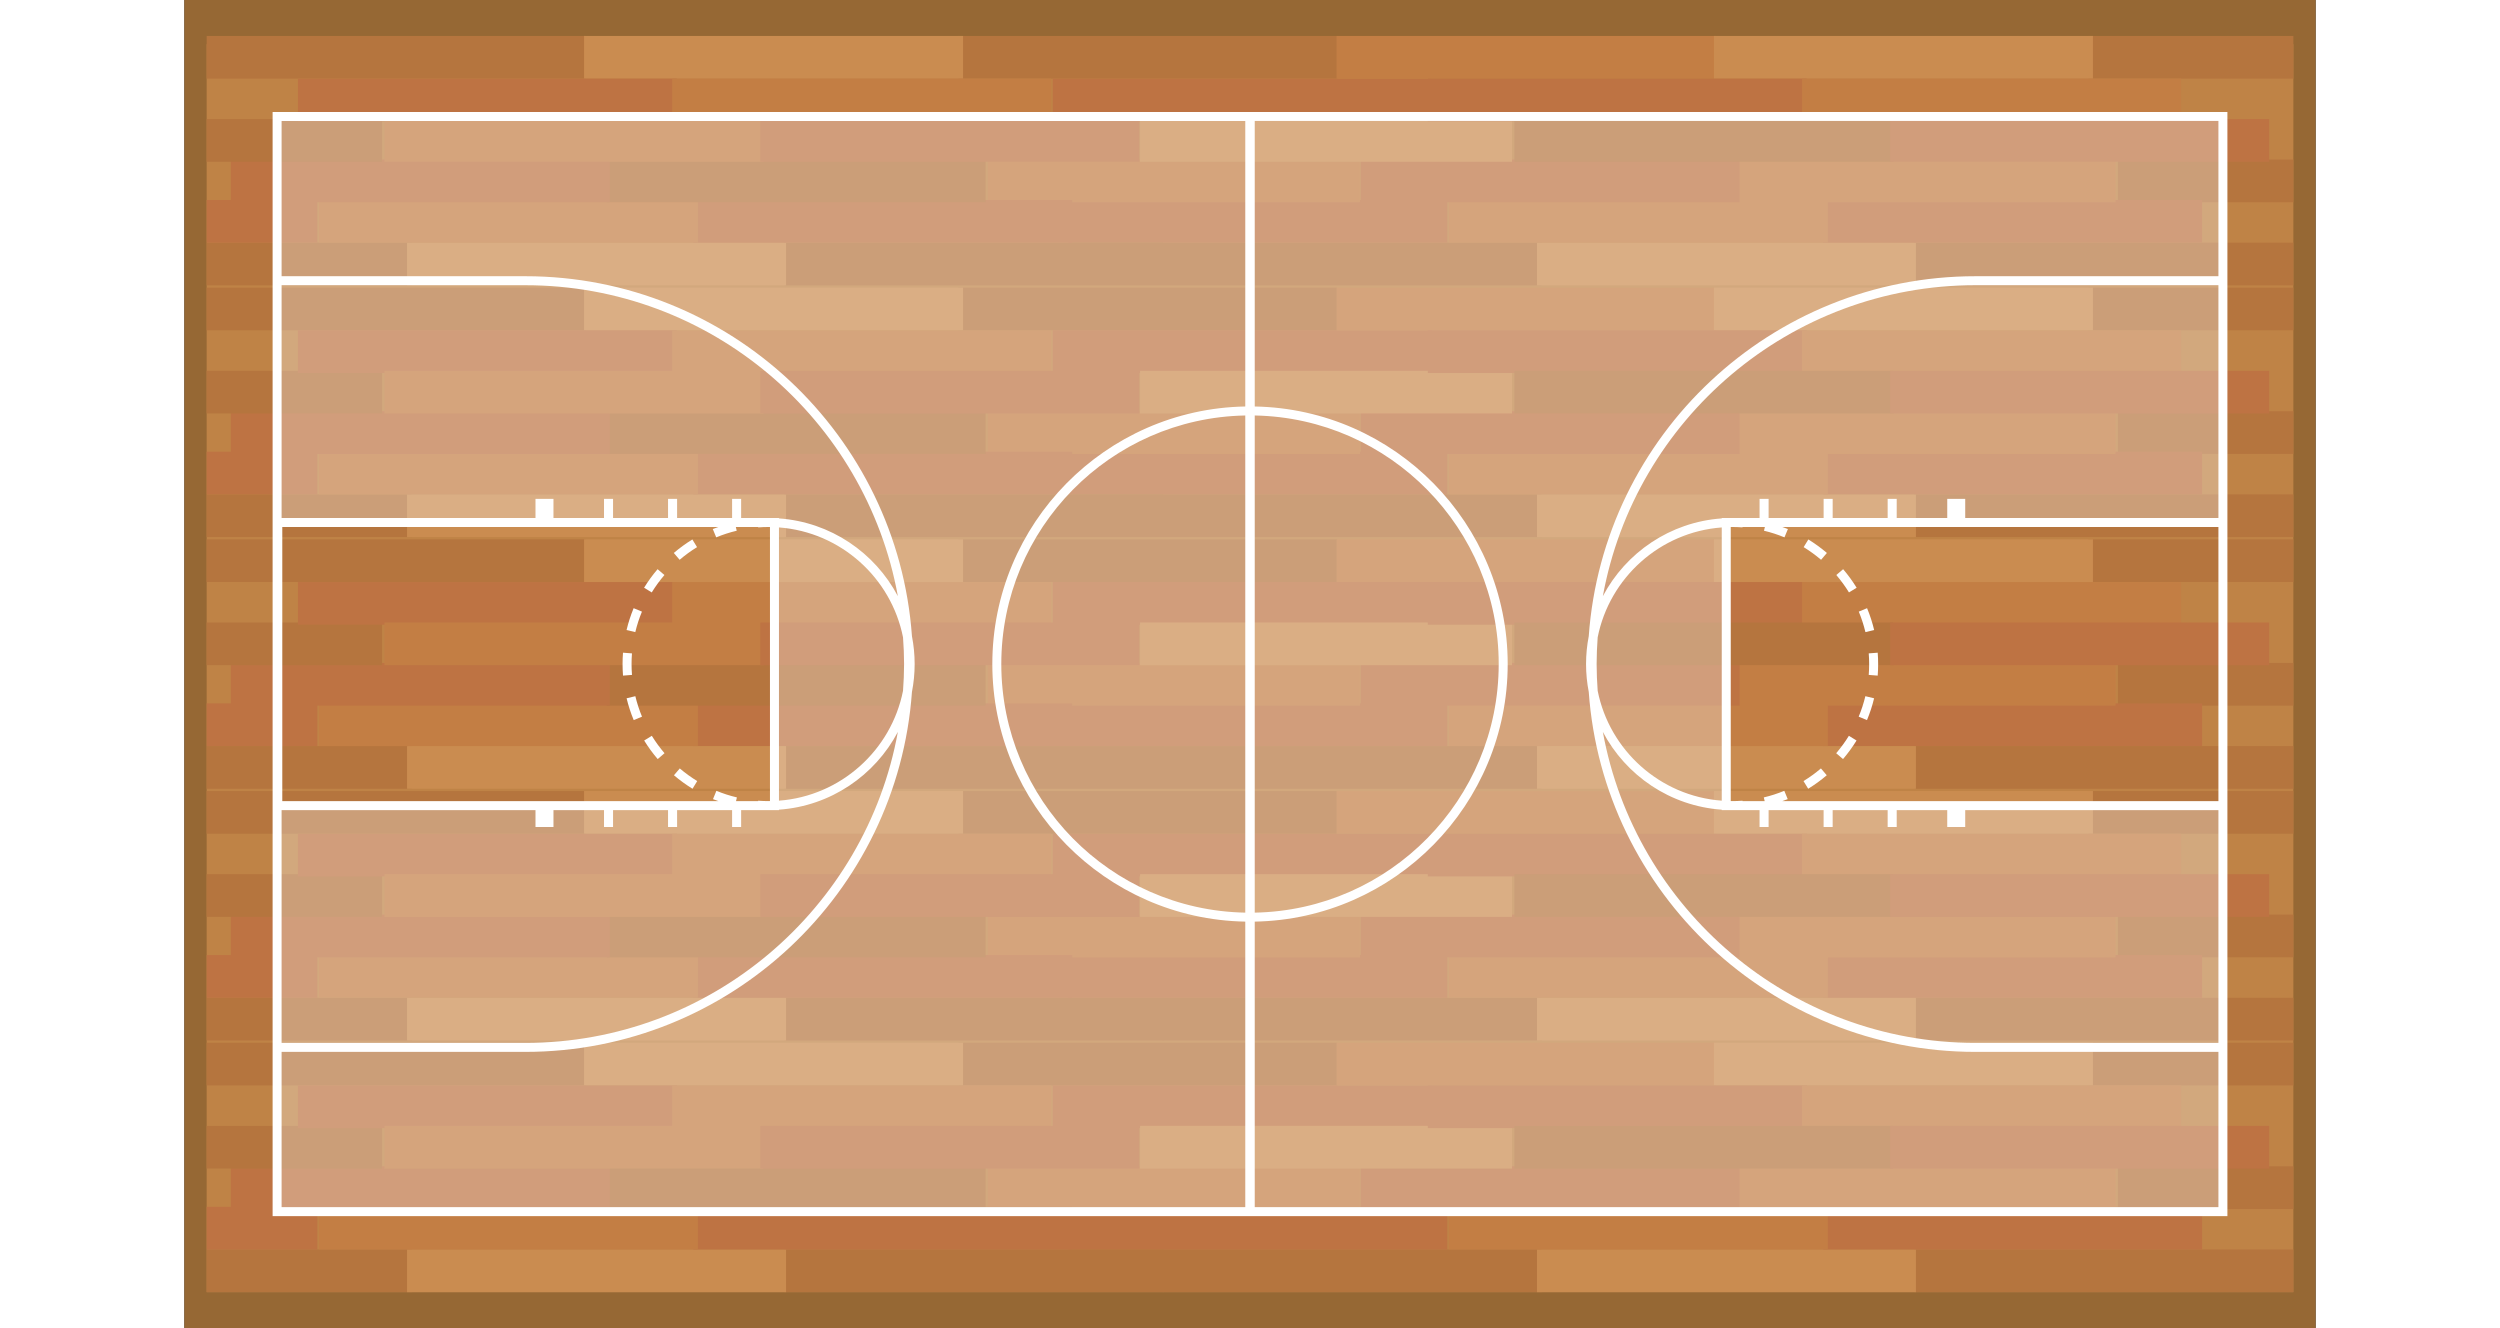 <?xml version="1.0" encoding="UTF-8"?>
<svg
		version="1.1"
		id="Capa_1"
		viewBox="0 0 425.446 265.113"
		width="800"
		height="425"
		xmlns="http://www.w3.org/2000/svg">
<rect x="0" y="0" width="425.446" height="265.113" fill="#333333" stroke="none"/>
<rect
   y="-425.446"
   style="fill:#966834"
   width="265.113"
   height="425.446"
   id="rect2"
   x="0"
   transform="rotate(90)" />
<g
   id="g392"
   transform="rotate(90,212.724,212.723)">
	<g
   id="g356">
		<rect
   x="8.821"
   y="4.457"
   style="fill:#bf8346"
   width="249.115"
   height="416.531"
   id="rect4" />
		<rect
   x="249.413"
   y="4.457"
   style="fill:#b5753e"
   width="8.524"
   height="75.646"
   id="rect6" />
		<rect
   x="249.413"
   y="154.508"
   style="fill:#b5753e"
   width="8.524"
   height="75.648"
   id="rect8" />
		<rect
   x="249.413"
   y="79.794"
   style="fill:#ca8c50"
   width="8.524"
   height="75.647"
   id="rect10" />
		<rect
   x="232.816"
   y="4.457"
   style="fill:#b5753e"
   width="8.521"
   height="35.021"
   id="rect12" />
		<rect
   x="240.89"
   y="22.668"
   style="fill:#be7343"
   width="8.523"
   height="75.648"
   id="rect14" />
		<rect
   x="240.89"
   y="173.342"
   style="fill:#be7343"
   width="8.523"
   height="75.646"
   id="rect16" />
		<rect
   x="240.89"
   y="97.382"
   style="fill:#c37e44"
   width="8.523"
   height="75.648"
   id="rect18" />
		<rect
   x="232.816"
   y="39.947"
   style="fill:#c37e44"
   width="8.521"
   height="75.648"
   id="rect20" />
		<rect
   x="232.816"
   y="114.971"
   style="fill:#be7343"
   width="8.521"
   height="75.648"
   id="rect22" />
		<rect
   x="249.413"
   y="230.001"
   style="fill:#b5753e"
   width="8.524"
   height="75.648"
   id="rect24" />
		<rect
   x="249.413"
   y="380.052"
   style="fill:#b5753e"
   width="8.524"
   height="40.937"
   id="rect26" />
		<rect
   x="249.413"
   y="305.335"
   style="fill:#ca8c50"
   width="8.524"
   height="75.65"
   id="rect28" />
		<rect
   x="232.816"
   y="190.776"
   style="fill:#c37e44"
   width="8.521"
   height="74.248"
   id="rect30" />
		<rect
   x="240.89"
   y="248.211"
   style="fill:#be7343"
   width="8.523"
   height="75.65"
   id="rect32" />
		<rect
   x="240.89"
   y="398.886"
   style="fill:#be7343"
   width="8.523"
   height="22.103"
   id="rect34" />
		<rect
   x="240.89"
   y="322.926"
   style="fill:#c37e44"
   width="8.523"
   height="75.65"
   id="rect36" />
		<rect
   x="232.816"
   y="265.489"
   style="fill:#b5753e"
   width="8.521"
   height="75.649"
   id="rect38" />
		<rect
   x="232.816"
   y="340.515"
   style="fill:#be7343"
   width="8.521"
   height="75.649"
   id="rect40" />
		<rect
   x="208.14"
   y="345.341"
   style="fill:#b5753e"
   width="8.525"
   height="75.648"
   id="rect42" />
		<rect
   x="208.14"
   y="195.29"
   style="fill:#b5753e"
   width="8.525"
   height="75.648"
   id="rect44" />
		<rect
   x="208.14"
   y="270.003"
   style="fill:#ca8c50"
   width="8.525"
   height="75.649"
   id="rect46" />
		<rect
   x="224.739"
   y="385.966"
   style="fill:#b5753e"
   width="8.523"
   height="35.023"
   id="rect48" />
		<rect
   x="216.665"
   y="327.128"
   style="fill:#be7343"
   width="8.523"
   height="75.648"
   id="rect50" />
		<rect
   x="216.665"
   y="176.456"
   style="fill:#be7343"
   width="8.523"
   height="75.648"
   id="rect52" />
		<rect
   x="216.665"
   y="252.414"
   style="fill:#c37e44"
   width="8.523"
   height="75.648"
   id="rect54" />
		<rect
   x="224.739"
   y="309.852"
   style="fill:#c37e44"
   width="8.523"
   height="75.648"
   id="rect56" />
		<rect
   x="224.739"
   y="234.826"
   style="fill:#be7343"
   width="8.523"
   height="75.647"
   id="rect58" />
		<rect
   x="208.14"
   y="119.797"
   style="fill:#c37e44"
   width="8.525"
   height="75.648"
   id="rect60" />
		<rect
   x="208.14"
   y="4.457"
   style="fill:#b5753e"
   width="8.525"
   height="40.937"
   id="rect62" />
		<rect
   x="208.14"
   y="44.461"
   style="fill:#ca8c50"
   width="8.525"
   height="75.648"
   id="rect64" />
		<rect
   x="224.739"
   y="160.422"
   style="fill:#ca8c50"
   width="8.523"
   height="74.248"
   id="rect66" />
		<rect
   x="216.665"
   y="101.585"
   style="fill:#be7343"
   width="8.523"
   height="75.649"
   id="rect68" />
		<rect
   x="216.665"
   y="26.87"
   style="fill:#c37e44"
   width="8.523"
   height="75.648"
   id="rect70" />
		<rect
   x="224.739"
   y="84.308"
   style="fill:#b5753e"
   width="8.523"
   height="75.647"
   id="rect72" />
		<rect
   x="224.739"
   y="9.282"
   style="fill:#be7343"
   width="8.523"
   height="75.648"
   id="rect74" />
		<rect
   x="199.171"
   y="4.457"
   style="fill:#b5753e"
   width="8.524"
   height="75.646"
   id="rect76" />
		<rect
   x="199.171"
   y="154.508"
   style="fill:#b5753e"
   width="8.524"
   height="75.648"
   id="rect78" />
		<rect
   x="199.171"
   y="79.794"
   style="fill:#ca8c50"
   width="8.524"
   height="75.647"
   id="rect80" />
		<rect
   x="182.571"
   y="4.457"
   style="fill:#b5753e"
   width="8.525"
   height="35.021"
   id="rect82" />
		<rect
   x="190.648"
   y="22.668"
   style="fill:#be7343"
   width="8.523"
   height="75.648"
   id="rect84" />
		<rect
   x="190.648"
   y="173.342"
   style="fill:#be7343"
   width="8.523"
   height="75.646"
   id="rect86" />
		<rect
   x="190.648"
   y="97.382"
   style="fill:#c37e44"
   width="8.523"
   height="75.648"
   id="rect88" />
		<rect
   x="182.571"
   y="39.947"
   style="fill:#c37e44"
   width="8.525"
   height="75.648"
   id="rect90" />
		<rect
   x="182.571"
   y="114.971"
   style="fill:#be7343"
   width="8.525"
   height="75.648"
   id="rect92" />
		<rect
   x="199.171"
   y="230.001"
   style="fill:#b5753e"
   width="8.524"
   height="75.648"
   id="rect94" />
		<rect
   x="199.171"
   y="380.052"
   style="fill:#b5753e"
   width="8.524"
   height="40.937"
   id="rect96" />
		<rect
   x="199.171"
   y="305.335"
   style="fill:#ca8c50"
   width="8.524"
   height="75.65"
   id="rect98" />
		<rect
   x="182.571"
   y="190.776"
   style="fill:#c37e44"
   width="8.525"
   height="74.248"
   id="rect100" />
		<rect
   x="190.648"
   y="248.211"
   style="fill:#be7343"
   width="8.523"
   height="75.65"
   id="rect102" />
		<rect
   x="190.648"
   y="398.886"
   style="fill:#be7343"
   width="8.523"
   height="22.103"
   id="rect104" />
		<rect
   x="190.648"
   y="322.926"
   style="fill:#c37e44"
   width="8.523"
   height="75.65"
   id="rect106" />
		<rect
   x="182.571"
   y="265.489"
   style="fill:#b5753e"
   width="8.525"
   height="75.649"
   id="rect108" />
		<rect
   x="182.571"
   y="340.515"
   style="fill:#be7343"
   width="8.525"
   height="75.649"
   id="rect110" />
		<rect
   x="157.901"
   y="345.341"
   style="fill:#b5753e"
   width="8.523"
   height="75.648"
   id="rect112" />
		<rect
   x="157.901"
   y="195.29"
   style="fill:#b5753e"
   width="8.523"
   height="75.648"
   id="rect114" />
		<rect
   x="157.901"
   y="270.003"
   style="fill:#ca8c50"
   width="8.523"
   height="75.649"
   id="rect116" />
		<rect
   x="174.497"
   y="385.966"
   style="fill:#b5753e"
   width="8.527"
   height="35.023"
   id="rect118" />
		<rect
   x="166.425"
   y="327.128"
   style="fill:#be7343"
   width="8.521"
   height="75.648"
   id="rect120" />
		<rect
   x="166.425"
   y="176.456"
   style="fill:#be7343"
   width="8.521"
   height="75.648"
   id="rect122" />
		<rect
   x="166.425"
   y="252.414"
   style="fill:#c37e44"
   width="8.521"
   height="75.648"
   id="rect124" />
		<rect
   x="174.497"
   y="309.852"
   style="fill:#c37e44"
   width="8.527"
   height="75.648"
   id="rect126" />
		<rect
   x="174.497"
   y="234.826"
   style="fill:#be7343"
   width="8.527"
   height="75.647"
   id="rect128" />
		<rect
   x="157.901"
   y="119.797"
   style="fill:#c37e44"
   width="8.523"
   height="75.648"
   id="rect130" />
		<rect
   x="157.901"
   y="4.457"
   style="fill:#b5753e"
   width="8.523"
   height="40.937"
   id="rect132" />
		<rect
   x="157.901"
   y="44.461"
   style="fill:#ca8c50"
   width="8.523"
   height="75.648"
   id="rect134" />
		<rect
   x="174.497"
   y="160.422"
   style="fill:#ca8c50"
   width="8.527"
   height="74.248"
   id="rect136" />
		<rect
   x="166.425"
   y="101.585"
   style="fill:#be7343"
   width="8.521"
   height="75.649"
   id="rect138" />
		<rect
   x="166.425"
   y="26.87"
   style="fill:#c37e44"
   width="8.521"
   height="75.648"
   id="rect140" />
		<rect
   x="174.497"
   y="84.308"
   style="fill:#b5753e"
   width="8.527"
   height="75.647"
   id="rect142" />
		<rect
   x="174.497"
   y="9.282"
   style="fill:#be7343"
   width="8.527"
   height="75.648"
   id="rect144" />
		<rect
   x="148.929"
   y="4.457"
   style="fill:#b5753e"
   width="8.521"
   height="75.646"
   id="rect146" />
		<rect
   x="148.929"
   y="154.508"
   style="fill:#b5753e"
   width="8.521"
   height="75.648"
   id="rect148" />
		<rect
   x="148.929"
   y="79.794"
   style="fill:#ca8c50"
   width="8.521"
   height="75.647"
   id="rect150" />
		<rect
   x="132.333"
   y="4.457"
   style="fill:#b5753e"
   width="8.524"
   height="35.021"
   id="rect152" />
		<rect
   x="140.405"
   y="22.668"
   style="fill:#be7343"
   width="8.523"
   height="75.648"
   id="rect154" />
		<rect
   x="140.405"
   y="173.342"
   style="fill:#be7343"
   width="8.523"
   height="75.646"
   id="rect156" />
		<rect
   x="140.405"
   y="97.382"
   style="fill:#c37e44"
   width="8.523"
   height="75.648"
   id="rect158" />
		<rect
   x="132.333"
   y="39.947"
   style="fill:#c37e44"
   width="8.524"
   height="75.648"
   id="rect160" />
		<rect
   x="132.333"
   y="114.971"
   style="fill:#be7343"
   width="8.524"
   height="75.648"
   id="rect162" />
		<rect
   x="148.929"
   y="230.001"
   style="fill:#b5753e"
   width="8.521"
   height="75.648"
   id="rect164" />
		<rect
   x="148.929"
   y="380.052"
   style="fill:#b5753e"
   width="8.521"
   height="40.937"
   id="rect166" />
		<rect
   x="148.929"
   y="305.335"
   style="fill:#ca8c50"
   width="8.521"
   height="75.65"
   id="rect168" />
		<rect
   x="132.333"
   y="190.776"
   style="fill:#c37e44"
   width="8.524"
   height="74.248"
   id="rect170" />
		<rect
   x="140.405"
   y="248.211"
   style="fill:#be7343"
   width="8.523"
   height="75.65"
   id="rect172" />
		<rect
   x="140.405"
   y="398.886"
   style="fill:#be7343"
   width="8.523"
   height="22.103"
   id="rect174" />
		<rect
   x="140.405"
   y="322.926"
   style="fill:#c37e44"
   width="8.523"
   height="75.65"
   id="rect176" />
		<rect
   x="132.333"
   y="265.489"
   style="fill:#b5753e"
   width="8.524"
   height="75.649"
   id="rect178" />
		<rect
   x="132.333"
   y="340.515"
   style="fill:#be7343"
   width="8.524"
   height="75.649"
   id="rect180" />
		<rect
   x="107.659"
   y="345.341"
   style="fill:#b5753e"
   width="8.524"
   height="75.648"
   id="rect182" />
		<rect
   x="107.659"
   y="195.29"
   style="fill:#b5753e"
   width="8.524"
   height="75.648"
   id="rect184" />
		<rect
   x="107.659"
   y="270.003"
   style="fill:#ca8c50"
   width="8.524"
   height="75.649"
   id="rect186" />
		<rect
   x="124.259"
   y="385.966"
   style="fill:#b5753e"
   width="8.521"
   height="35.023"
   id="rect188" />
		<rect
   x="116.183"
   y="327.128"
   style="fill:#be7343"
   width="8.521"
   height="75.648"
   id="rect190" />
		<rect
   x="116.183"
   y="176.456"
   style="fill:#be7343"
   width="8.521"
   height="75.648"
   id="rect192" />
		<rect
   x="116.183"
   y="252.414"
   style="fill:#c37e44"
   width="8.521"
   height="75.648"
   id="rect194" />
		<rect
   x="124.259"
   y="309.852"
   style="fill:#c37e44"
   width="8.521"
   height="75.648"
   id="rect196" />
		<rect
   x="124.259"
   y="234.826"
   style="fill:#be7343"
   width="8.521"
   height="75.647"
   id="rect198" />
		<rect
   x="107.659"
   y="119.797"
   style="fill:#c37e44"
   width="8.524"
   height="75.648"
   id="rect200" />
		<rect
   x="107.659"
   y="4.457"
   style="fill:#b5753e"
   width="8.524"
   height="40.937"
   id="rect202" />
		<rect
   x="107.659"
   y="44.461"
   style="fill:#ca8c50"
   width="8.524"
   height="75.648"
   id="rect204" />
		<rect
   x="124.259"
   y="160.422"
   style="fill:#ca8c50"
   width="8.521"
   height="74.248"
   id="rect206" />
		<rect
   x="116.183"
   y="101.585"
   style="fill:#be7343"
   width="8.521"
   height="75.649"
   id="rect208" />
		<rect
   x="116.183"
   y="26.87"
   style="fill:#c37e44"
   width="8.521"
   height="75.648"
   id="rect210" />
		<rect
   x="124.259"
   y="84.308"
   style="fill:#b5753e"
   width="8.521"
   height="75.647"
   id="rect212" />
		<rect
   x="124.259"
   y="9.282"
   style="fill:#be7343"
   width="8.521"
   height="75.648"
   id="rect214" />
		<rect
   x="98.687"
   y="4.457"
   style="fill:#b5753e"
   width="8.525"
   height="75.646"
   id="rect216" />
		<rect
   x="98.687"
   y="154.508"
   style="fill:#b5753e"
   width="8.525"
   height="75.648"
   id="rect218" />
		<rect
   x="98.687"
   y="79.794"
   style="fill:#ca8c50"
   width="8.525"
   height="75.647"
   id="rect220" />
		<rect
   x="82.091"
   y="4.457"
   style="fill:#b5753e"
   width="8.521"
   height="35.021"
   id="rect222" />
		<rect
   x="90.165"
   y="22.668"
   style="fill:#be7343"
   width="8.521"
   height="75.648"
   id="rect224" />
		<rect
   x="90.165"
   y="173.342"
   style="fill:#be7343"
   width="8.521"
   height="75.646"
   id="rect226" />
		<rect
   x="90.165"
   y="97.382"
   style="fill:#c37e44"
   width="8.521"
   height="75.648"
   id="rect228" />
		<rect
   x="82.091"
   y="39.947"
   style="fill:#c37e44"
   width="8.521"
   height="75.648"
   id="rect230" />
		<rect
   x="82.091"
   y="114.971"
   style="fill:#be7343"
   width="8.521"
   height="75.648"
   id="rect232" />
		<rect
   x="98.687"
   y="230.001"
   style="fill:#b5753e"
   width="8.525"
   height="75.648"
   id="rect234" />
		<rect
   x="98.687"
   y="380.052"
   style="fill:#b5753e"
   width="8.525"
   height="40.937"
   id="rect236" />
		<rect
   x="98.687"
   y="305.335"
   style="fill:#ca8c50"
   width="8.525"
   height="75.65"
   id="rect238" />
		<rect
   x="82.091"
   y="190.776"
   style="fill:#c37e44"
   width="8.521"
   height="74.248"
   id="rect240" />
		<rect
   x="90.165"
   y="248.211"
   style="fill:#be7343"
   width="8.521"
   height="75.65"
   id="rect242" />
		<rect
   x="90.165"
   y="398.886"
   style="fill:#be7343"
   width="8.521"
   height="22.103"
   id="rect244" />
		<rect
   x="90.165"
   y="322.926"
   style="fill:#c37e44"
   width="8.521"
   height="75.65"
   id="rect246" />
		<rect
   x="82.091"
   y="265.489"
   style="fill:#b5753e"
   width="8.521"
   height="75.649"
   id="rect248" />
		<rect
   x="82.091"
   y="340.515"
   style="fill:#be7343"
   width="8.521"
   height="75.649"
   id="rect250" />
		<rect
   x="57.419"
   y="345.341"
   style="fill:#b5753e"
   width="8.519"
   height="75.648"
   id="rect252" />
		<rect
   x="57.419"
   y="195.29"
   style="fill:#b5753e"
   width="8.519"
   height="75.648"
   id="rect254" />
		<rect
   x="57.419"
   y="270.003"
   style="fill:#ca8c50"
   width="8.519"
   height="75.649"
   id="rect256" />
		<rect
   x="74.015"
   y="385.966"
   style="fill:#b5753e"
   width="8.521"
   height="35.023"
   id="rect258" />
		<rect
   x="65.938"
   y="327.128"
   style="fill:#be7343"
   width="8.524"
   height="75.648"
   id="rect260" />
		<rect
   x="65.938"
   y="176.456"
   style="fill:#be7343"
   width="8.524"
   height="75.648"
   id="rect262" />
		<rect
   x="65.938"
   y="252.414"
   style="fill:#c37e44"
   width="8.524"
   height="75.648"
   id="rect264" />
		<rect
   x="74.015"
   y="309.852"
   style="fill:#c37e44"
   width="8.521"
   height="75.648"
   id="rect266" />
		<rect
   x="74.015"
   y="234.826"
   style="fill:#be7343"
   width="8.521"
   height="75.647"
   id="rect268" />
		<rect
   x="57.419"
   y="119.797"
   style="fill:#c37e44"
   width="8.519"
   height="75.648"
   id="rect270" />
		<rect
   x="57.419"
   y="4.457"
   style="fill:#b5753e"
   width="8.519"
   height="40.937"
   id="rect272" />
		<rect
   x="57.419"
   y="44.461"
   style="fill:#ca8c50"
   width="8.519"
   height="75.648"
   id="rect274" />
		<rect
   x="74.015"
   y="160.422"
   style="fill:#ca8c50"
   width="8.521"
   height="74.248"
   id="rect276" />
		<rect
   x="65.938"
   y="101.585"
   style="fill:#be7343"
   width="8.524"
   height="75.649"
   id="rect278" />
		<rect
   x="65.938"
   y="26.87"
   style="fill:#c37e44"
   width="8.524"
   height="75.648"
   id="rect280" />
		<rect
   x="74.015"
   y="84.308"
   style="fill:#b5753e"
   width="8.521"
   height="75.647"
   id="rect282" />
		<rect
   x="74.015"
   y="9.282"
   style="fill:#be7343"
   width="8.521"
   height="75.648"
   id="rect284" />
		<rect
   x="48.446"
   y="4.457"
   style="fill:#b5753e"
   width="8.521"
   height="75.646"
   id="rect286" />
		<rect
   x="48.446"
   y="154.508"
   style="fill:#b5753e"
   width="8.521"
   height="75.648"
   id="rect288" />
		<rect
   x="48.446"
   y="79.794"
   style="fill:#ca8c50"
   width="8.521"
   height="75.647"
   id="rect290" />
		<rect
   x="31.847"
   y="4.457"
   style="fill:#b5753e"
   width="8.524"
   height="35.021"
   id="rect292" />
		<rect
   x="39.921"
   y="22.668"
   style="fill:#be7343"
   width="8.525"
   height="75.648"
   id="rect294" />
		<rect
   x="39.921"
   y="173.342"
   style="fill:#be7343"
   width="8.525"
   height="75.646"
   id="rect296" />
		<rect
   x="39.921"
   y="97.382"
   style="fill:#c37e44"
   width="8.525"
   height="75.648"
   id="rect298" />
		<rect
   x="31.847"
   y="39.947"
   style="fill:#c37e44"
   width="8.524"
   height="75.648"
   id="rect300" />
		<rect
   x="31.847"
   y="114.971"
   style="fill:#be7343"
   width="8.524"
   height="75.648"
   id="rect302" />
		<rect
   x="48.446"
   y="230.001"
   style="fill:#b5753e"
   width="8.521"
   height="75.648"
   id="rect304" />
		<rect
   x="48.446"
   y="380.052"
   style="fill:#b5753e"
   width="8.521"
   height="40.937"
   id="rect306" />
		<rect
   x="48.446"
   y="305.335"
   style="fill:#ca8c50"
   width="8.521"
   height="75.65"
   id="rect308" />
		<rect
   x="31.847"
   y="190.776"
   style="fill:#c37e44"
   width="8.524"
   height="74.248"
   id="rect310" />
		<rect
   x="39.921"
   y="248.211"
   style="fill:#be7343"
   width="8.525"
   height="75.65"
   id="rect312" />
		<rect
   x="39.921"
   y="398.886"
   style="fill:#be7343"
   width="8.525"
   height="22.103"
   id="rect314" />
		<rect
   x="39.921"
   y="322.926"
   style="fill:#c37e44"
   width="8.525"
   height="75.65"
   id="rect316" />
		<rect
   x="31.847"
   y="265.489"
   style="fill:#b5753e"
   width="8.524"
   height="75.649"
   id="rect318" />
		<rect
   x="31.847"
   y="340.515"
   style="fill:#be7343"
   width="8.524"
   height="75.649"
   id="rect320" />
		<rect
   x="7.177"
   y="345.341"
   style="fill:#b5753e"
   width="8.521"
   height="75.648"
   id="rect322" />
		<rect
   x="7.177"
   y="195.29"
   style="fill:#b5753e"
   width="8.521"
   height="75.648"
   id="rect324" />
		<rect
   x="7.177"
   y="270.003"
   style="fill:#ca8c50"
   width="8.521"
   height="75.649"
   id="rect326" />
		<rect
   x="23.771"
   y="385.966"
   style="fill:#b5753e"
   width="8.525"
   height="35.023"
   id="rect328" />
		<rect
   x="15.698"
   y="327.128"
   style="fill:#be7343"
   width="8.525"
   height="75.648"
   id="rect330" />
		<rect
   x="15.698"
   y="176.456"
   style="fill:#be7343"
   width="8.525"
   height="75.648"
   id="rect332" />
		<rect
   x="15.698"
   y="252.414"
   style="fill:#c37e44"
   width="8.525"
   height="75.648"
   id="rect334" />
		<rect
   x="23.771"
   y="309.852"
   style="fill:#c37e44"
   width="8.525"
   height="75.648"
   id="rect336" />
		<rect
   x="23.771"
   y="234.826"
   style="fill:#be7343"
   width="8.525"
   height="75.647"
   id="rect338" />
		<rect
   x="7.177"
   y="119.797"
   style="fill:#c37e44"
   width="8.521"
   height="75.648"
   id="rect340" />
		<rect
   x="7.177"
   y="4.457"
   style="fill:#b5753e"
   width="8.521"
   height="40.937"
   id="rect342" />
		<rect
   x="7.177"
   y="44.461"
   style="fill:#ca8c50"
   width="8.521"
   height="75.648"
   id="rect344" />
		<rect
   x="23.771"
   y="160.422"
   style="fill:#ca8c50"
   width="8.525"
   height="74.248"
   id="rect346" />
		<rect
   x="15.698"
   y="101.585"
   style="fill:#be7343"
   width="8.525"
   height="75.649"
   id="rect348" />
		<rect
   x="15.698"
   y="26.87"
   style="fill:#c37e44"
   width="8.525"
   height="75.648"
   id="rect350" />
		<rect
   x="23.771"
   y="84.308"
   style="fill:#b5753e"
   width="8.525"
   height="75.647"
   id="rect352" />
		<rect
   x="23.771"
   y="9.282"
   style="fill:#be7343"
   width="8.525"
   height="75.648"
   id="rect354" />
	</g>
	<path
   style="opacity:0.3;fill:#ffffff"
   d="m 241.858,18.517 h -81.047 v 99.142 H 104.3 V 18.517 H 23.249 v 388.41 H 241.858 Z M 104.3,406.788 v -99.139 h 56.512 v 99.139 z"
   id="path358" />
	<g
   id="g390">
		<path
   style="fill:#ffffff"
   d="M 242.759,17.62 H 161.71 103.403 22.353 v 390.204 h 220.406 z m -82.846,291.196 c 0,0.69 -0.025,1.389 -0.076,2.079 l 0.076,0.004 v 4.421 l -0.736,-0.175 c -0.328,1.39 -0.771,2.768 -1.316,4.091 l 1.658,0.684 c 0.148,-0.353 0.264,-0.719 0.395,-1.077 v 87.049 h -54.717 v -87.049 c 0.137,0.371 0.26,0.749 0.41,1.115 l 1.658,-0.687 c -0.547,-1.322 -0.992,-2.698 -1.324,-4.089 l -0.744,0.176 v -4.46 l 0.078,-0.004 c -0.051,-0.69 -0.078,-1.389 -0.078,-2.079 0,-0.09 0.006,-0.18 0.008,-0.27 h 54.701 c -0.001,0.091 0.007,0.18 0.007,0.271 z m -54.629,-2.066 c 0.926,-12.33 10.057,-22.408 21.939,-24.765 1.764,-0.125 3.535,-0.211 5.332,-0.211 1.795,0 3.57,0.086 5.334,0.211 11.883,2.357 21.014,12.435 21.939,24.765 z m -1.801,0 h -0.08 v 7.55 h -3.818 v 1.805 h 3.818 v 10.979 h -3.818 v 1.807 h 3.818 v 10.978 h -3.818 v 1.804 h 3.818 v 10.088 h -3.818 v 3.588 h 3.818 v 50.68 h -46.47 v -48.63 c 0,-37.073 26.822,-67.98 62.074,-74.385 -8.692,4.581 -14.795,13.426 -15.524,23.736 z m 58.227,48.6 h 3.371 v -3.588 h -3.371 v -10.088 h 3.371 v -1.804 h -3.371 v -10.978 h 3.371 v -1.807 h -3.371 v -10.979 h 3.371 v -1.805 h -3.371 v -7.55 h -0.084 c -0.725,-10.309 -6.83,-19.154 -15.525,-23.735 35.254,6.406 62.078,37.313 62.078,74.385 v 48.63 H 161.71 Z M 82.937,211.778 c 0.506,-26.938 22.561,-48.699 49.619,-48.699 27.057,0 49.113,21.761 49.621,48.699 z m 99.24,1.889 c -0.508,26.938 -22.564,48.7 -49.621,48.7 -27.059,0 -49.113,-21.762 -49.619,-48.7 z M 208.179,19.414 v 48.494 c 0,37.072 -26.824,67.981 -62.078,74.383 8.695,-4.579 14.801,-13.424 15.525,-23.735 h 0.084 v -7.547 h 3.371 v -1.805 h -3.371 v -10.98 h 3.371 V 96.417 H 161.71 V 85.439 h 3.371 V 83.632 H 161.71 V 73.545 h 3.371 V 69.957 H 161.71 V 19.414 Z m -102.983,97.078 c 0,-0.692 0.027,-1.391 0.078,-2.079 l -0.078,-0.004 v -4.462 l 0.744,0.179 c 0.332,-1.393 0.777,-2.767 1.324,-4.089 l -1.658,-0.687 c -0.15,0.366 -0.273,0.744 -0.41,1.115 V 19.414 h 54.717 v 87.051 c -0.131,-0.361 -0.246,-0.725 -0.395,-1.078 l -1.658,0.685 c 0.545,1.322 0.988,2.698 1.316,4.091 l 0.736,-0.175 v 4.42 l -0.076,0.004 c 0.051,0.688 0.076,1.387 0.076,2.079 0,0.09 -0.008,0.18 -0.008,0.27 h -54.701 c -0.001,-0.089 -0.007,-0.18 -0.007,-0.269 z m 54.633,2.064 c -0.926,12.333 -10.057,22.41 -21.939,24.768 -1.764,0.124 -3.539,0.209 -5.334,0.209 -1.797,0 -3.568,-0.085 -5.332,-0.209 -11.883,-2.358 -21.014,-12.435 -21.939,-24.768 z m -56.426,-48.6 h -3.818 v 3.588 h 3.818 v 10.087 h -3.818 v 1.807 h 3.818 v 10.977 h -3.818 v 1.807 h 3.818 v 10.98 h -3.818 v 1.805 h 3.818 v 7.547 h 0.08 c 0.729,10.311 6.832,19.156 15.523,23.735 C 83.754,135.887 56.932,104.978 56.932,67.906 V 19.414 h 46.471 z M 55.138,19.414 v 48.494 c 0,40.816 31.758,74.333 71.857,77.197 1.801,0.35 3.656,0.539 5.56,0.539 1.9,0 3.762,-0.189 5.563,-0.539 40.1,-2.864 71.855,-36.381 71.855,-77.197 V 19.414 h 30.99 V 211.778 H 183.97 c -0.508,-27.927 -23.367,-50.493 -51.414,-50.493 -28.045,0 -50.908,22.566 -51.414,50.493 H 24.147 V 19.414 Z M 24.147,213.667 h 56.994 c 0.506,27.929 23.369,50.493 51.414,50.493 28.047,0 50.906,-22.564 51.414,-50.493 h 56.994 V 406.03 h -30.99 V 357.4 c 0,-40.818 -31.756,-74.335 -71.855,-77.197 -1.801,-0.349 -3.662,-0.539 -5.563,-0.539 -1.904,0 -3.76,0.189 -5.56,0.539 -40.1,2.863 -71.857,36.379 -71.857,77.197 v 48.63 H 24.148 V 213.667 Z"
   id="path360" />
		<path
   style="fill:#ffffff"
   d="m 147.821,333.657 c 1.299,-0.799 2.543,-1.708 3.701,-2.7 l -1.17,-1.362 c -1.086,0.931 -2.254,1.783 -3.473,2.535 z"
   id="path362" />
		<path
   style="fill:#ffffff"
   d="m 114.782,329.616 -1.164,1.364 c 1.16,0.991 2.404,1.899 3.703,2.695 l 0.938,-1.528 c -1.217,-0.749 -2.385,-1.599 -3.477,-2.531 z"
   id="path364" />
		<path
   style="fill:#ffffff"
   d="m 139.39,337.163 c 1.482,-0.355 2.947,-0.834 4.355,-1.419 l -0.689,-1.657 c -1.32,0.551 -2.695,0.998 -4.086,1.333 z"
   id="path366" />
		<path
   style="fill:#ffffff"
   d="m 122.089,334.1 -0.688,1.659 c 1.41,0.584 2.877,1.059 4.363,1.414 l 0.414,-1.746 c -1.392,-0.332 -2.767,-0.779 -4.089,-1.327 z"
   id="path368" />
		<path
   style="fill:#ffffff"
   d="m 132.556,336.175 c -0.711,0 -1.428,-0.029 -2.131,-0.082 l -0.137,1.789 c 0.746,0.06 1.512,0.088 2.268,0.088 0.771,0 1.547,-0.031 2.309,-0.09 l -0.141,-1.791 c -0.715,0.057 -1.446,0.086 -2.168,0.086 z"
   id="path370" />
		<path
   style="fill:#ffffff"
   d="m 154.755,327.713 c 0.992,-1.162 1.895,-2.411 2.689,-3.707 l -1.531,-0.937 c -0.746,1.218 -1.594,2.389 -2.523,3.48 z"
   id="path372" />
		<path
   style="fill:#ffffff"
   d="m 109.216,323.101 -1.529,0.937 c 0.797,1.297 1.703,2.543 2.693,3.704 l 1.365,-1.166 c -0.93,-1.088 -1.779,-2.258 -2.529,-3.475 z"
   id="path374" />
		<path
   style="fill:#ffffff"
   d="m 117.321,91.631 c -1.299,0.798 -2.543,1.704 -3.703,2.696 l 1.164,1.362 c 1.092,-0.929 2.26,-1.781 3.476,-2.529 z"
   id="path376" />
		<path
   style="fill:#ffffff"
   d="m 139.39,88.145 -0.42,1.744 c 1.391,0.335 2.766,0.782 4.086,1.333 l 0.689,-1.657 c -1.408,-0.588 -2.873,-1.065 -4.355,-1.42 z"
   id="path378" />
		<path
   style="fill:#ffffff"
   d="m 125.765,88.134 c -1.486,0.354 -2.953,0.829 -4.363,1.414 l 0.688,1.657 c 1.322,-0.548 2.697,-0.993 4.09,-1.328 z"
   id="path380" />
		<path
   style="fill:#ffffff"
   d="m 110.38,97.566 c -0.99,1.16 -1.896,2.405 -2.693,3.704 l 1.529,0.937 c 0.75,-1.218 1.6,-2.387 2.529,-3.477 z"
   id="path382" />
		<path
   style="fill:#ffffff"
   d="m 154.755,97.595 -1.365,1.163 c 0.93,1.09 1.777,2.261 2.523,3.48 l 1.531,-0.937 c -0.794,-1.298 -1.697,-2.546 -2.689,-3.706 z"
   id="path384" />
		<path
   style="fill:#ffffff"
   d="m 132.556,89.132 c 0.723,0 1.453,0.029 2.168,0.086 l 0.141,-1.79 c -0.762,-0.06 -1.537,-0.09 -2.309,-0.09 -0.756,0 -1.521,0.029 -2.268,0.087 l 0.137,1.791 c 0.703,-0.055 1.42,-0.084 2.131,-0.084 z"
   id="path386" />
		<path
   style="fill:#ffffff"
   d="m 147.821,91.65 -0.941,1.528 c 1.219,0.751 2.387,1.603 3.473,2.535 l 1.17,-1.364 c -1.159,-0.991 -2.403,-1.898 -3.702,-2.699 z"
   id="path388" />
	</g>
</g>
</svg>
